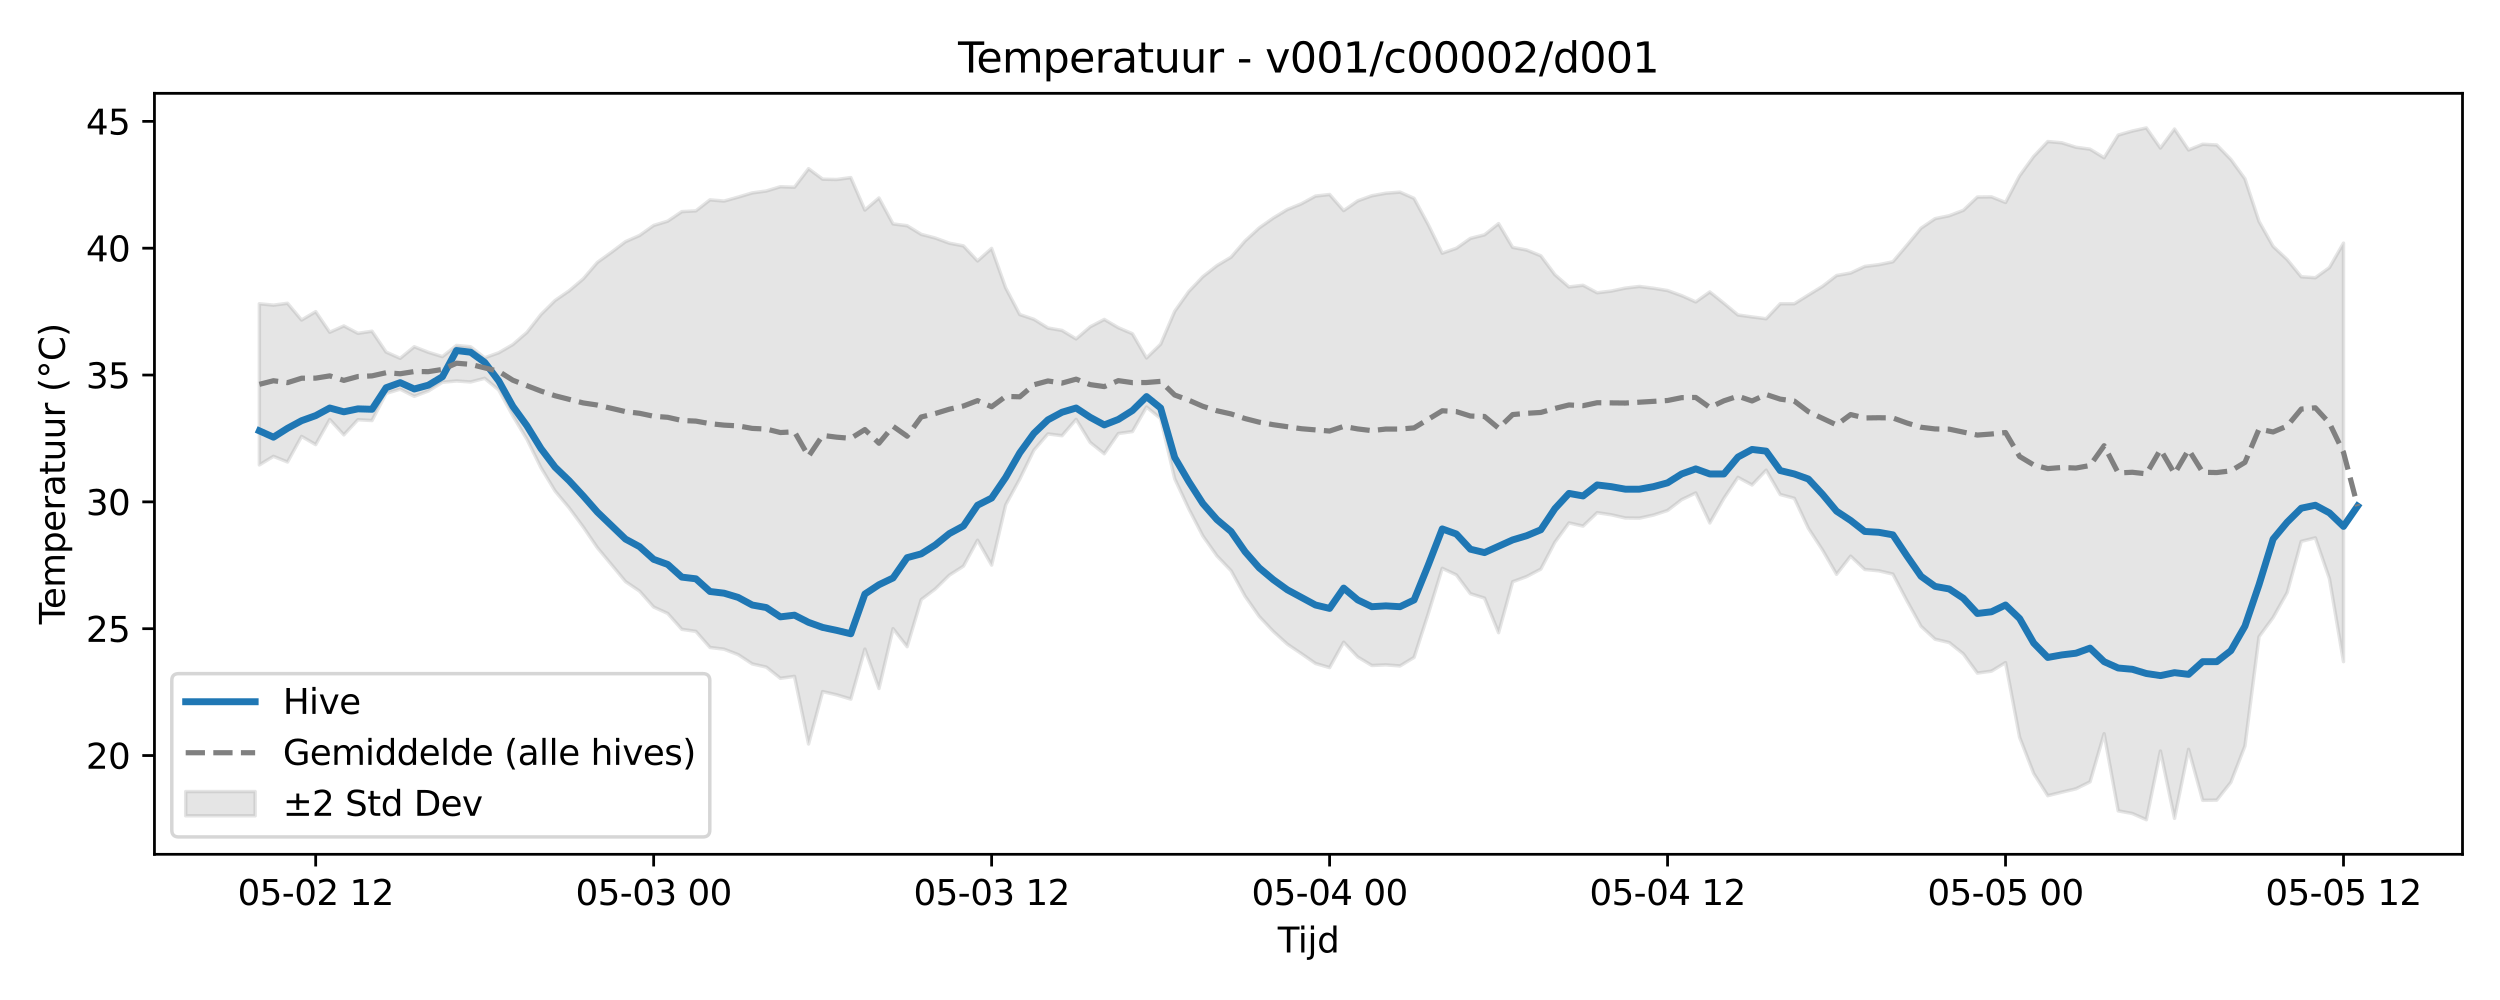<?xml version="1.0" encoding="utf-8" standalone="no"?>
<!DOCTYPE svg PUBLIC "-//W3C//DTD SVG 1.1//EN"
  "http://www.w3.org/Graphics/SVG/1.1/DTD/svg11.dtd">
<svg xmlns:xlink="http://www.w3.org/1999/xlink" width="720pt" height="288pt" viewBox="0 0 720 288" xmlns="http://www.w3.org/2000/svg" version="1.1">
 <defs>
  <style type="text/css">*{stroke-linejoin: round; stroke-linecap: butt}</style>
 </defs>
 <g id="figure_1">
  <g id="patch_1">
   <path d="M 0 288 
L 720 288 
L 720 0 
L 0 0 
z
" style="fill: #ffffff"/>
  </g>
  <g id="axes_1">
   <g id="patch_2">
    <path d="M 44.48 246.04 
L 709.2 246.04 
L 709.2 26.88 
L 44.48 26.88 
z
" style="fill: #ffffff"/>
   </g>
   <g id="FillBetweenPolyCollection_1">
    <defs>
     <path id="m9abde059c8" d="M 74.695 -200.521 
L 74.695 -154.103 
L 78.75 -156.573 
L 82.806 -154.94 
L 86.861 -162.317 
L 90.917 -159.946 
L 94.973 -167.178 
L 99.028 -162.76 
L 103.084 -167.126 
L 107.14 -166.884 
L 111.195 -174.703 
L 115.251 -175.912 
L 119.307 -173.853 
L 123.362 -175.383 
L 127.418 -177.909 
L 131.474 -178.28 
L 135.529 -177.99 
L 139.585 -179.04 
L 143.64 -175.681 
L 147.696 -168.232 
L 151.752 -161.498 
L 155.807 -153.277 
L 159.863 -146.582 
L 163.919 -141.725 
L 167.974 -136.212 
L 172.03 -130.269 
L 176.086 -125.399 
L 180.141 -120.508 
L 184.197 -117.749 
L 188.253 -113.165 
L 192.308 -111.316 
L 196.364 -106.75 
L 200.419 -106.16 
L 204.475 -101.531 
L 208.531 -101.028 
L 212.586 -99.471 
L 216.642 -96.794 
L 220.698 -95.876 
L 224.753 -92.641 
L 228.809 -93.206 
L 232.865 -73.728 
L 236.92 -88.819 
L 240.976 -87.88 
L 245.032 -86.659 
L 249.087 -101.058 
L 253.143 -89.71 
L 257.199 -106.94 
L 261.254 -101.757 
L 265.31 -115.302 
L 269.365 -118.375 
L 273.421 -122.354 
L 277.477 -124.955 
L 281.532 -132.403 
L 285.588 -125.254 
L 289.644 -142.59 
L 293.699 -150.032 
L 297.755 -158.334 
L 301.811 -163.034 
L 305.866 -162.515 
L 309.922 -167.216 
L 313.978 -160.569 
L 318.033 -157.32 
L 322.089 -163.134 
L 326.144 -163.709 
L 330.2 -170.772 
L 334.256 -167.461 
L 338.311 -150.131 
L 342.367 -141.454 
L 346.423 -133.637 
L 350.478 -127.897 
L 354.534 -123.65 
L 358.59 -116.279 
L 362.645 -110.473 
L 366.701 -106.158 
L 370.757 -102.476 
L 374.812 -99.737 
L 378.868 -96.916 
L 382.923 -95.725 
L 386.979 -103.047 
L 391.035 -98.77 
L 395.09 -96.336 
L 399.146 -96.516 
L 403.202 -96.203 
L 407.257 -98.671 
L 411.313 -111.172 
L 415.369 -124.318 
L 419.424 -122.425 
L 423.48 -117.013 
L 427.536 -115.745 
L 431.591 -105.78 
L 435.647 -120.458 
L 439.702 -121.953 
L 443.758 -124.097 
L 447.814 -131.841 
L 451.869 -137.394 
L 455.925 -136.48 
L 459.981 -140.349 
L 464.036 -139.742 
L 468.092 -138.82 
L 472.148 -138.769 
L 476.203 -139.658 
L 480.259 -140.983 
L 484.315 -144.092 
L 488.37 -146.026 
L 492.426 -137.387 
L 496.481 -144.455 
L 500.537 -150.515 
L 504.593 -148.321 
L 508.648 -152.577 
L 512.704 -145.579 
L 516.76 -144.49 
L 520.815 -135.836 
L 524.871 -129.611 
L 528.927 -122.599 
L 532.982 -127.829 
L 537.038 -123.993 
L 541.094 -123.608 
L 545.149 -122.653 
L 549.205 -114.953 
L 553.26 -107.623 
L 557.316 -103.897 
L 561.372 -102.943 
L 565.427 -99.689 
L 569.483 -94.151 
L 573.539 -94.703 
L 577.594 -97.174 
L 581.65 -75.674 
L 585.706 -65.231 
L 589.761 -58.84 
L 593.817 -59.857 
L 597.873 -60.82 
L 601.928 -62.826 
L 605.984 -76.683 
L 610.04 -54.469 
L 614.095 -53.71 
L 618.151 -51.922 
L 622.206 -71.7 
L 626.262 -52.318 
L 630.318 -72.188 
L 634.373 -57.509 
L 638.429 -57.568 
L 642.485 -62.69 
L 646.54 -73.143 
L 650.596 -104.623 
L 654.652 -110.134 
L 658.707 -117.341 
L 662.763 -132.087 
L 666.819 -133.098 
L 670.874 -121.359 
L 674.93 -97.443 
L 674.93 -217.975 
L 674.93 -217.975 
L 670.874 -210.943 
L 666.819 -208.01 
L 662.763 -208.291 
L 658.707 -213.256 
L 654.652 -217.054 
L 650.596 -224.249 
L 646.54 -236.512 
L 642.485 -242.095 
L 638.429 -246.243 
L 634.373 -246.464 
L 630.318 -244.813 
L 626.262 -250.843 
L 622.206 -245.362 
L 618.151 -251.158 
L 614.095 -250.263 
L 610.04 -249.098 
L 605.984 -242.57 
L 601.928 -245.043 
L 597.873 -245.588 
L 593.817 -246.875 
L 589.761 -247.243 
L 585.706 -242.963 
L 581.65 -237.39 
L 577.594 -229.689 
L 573.539 -231.307 
L 569.483 -231.251 
L 565.427 -227.418 
L 561.372 -225.868 
L 557.316 -225.036 
L 553.26 -222.284 
L 549.205 -217.389 
L 545.149 -212.612 
L 541.094 -211.778 
L 537.038 -211.271 
L 532.982 -209.383 
L 528.927 -208.647 
L 524.871 -205.531 
L 520.815 -203.04 
L 516.76 -200.515 
L 512.704 -200.521 
L 508.648 -196.203 
L 504.593 -196.724 
L 500.537 -197.29 
L 496.481 -200.672 
L 492.426 -203.925 
L 488.37 -201.049 
L 484.315 -202.861 
L 480.259 -204.326 
L 476.203 -204.982 
L 472.148 -205.505 
L 468.092 -205.027 
L 464.036 -204.167 
L 459.981 -203.682 
L 455.925 -205.846 
L 451.869 -205.358 
L 447.814 -208.902 
L 443.758 -214.333 
L 439.702 -215.989 
L 435.647 -216.754 
L 431.591 -223.6 
L 427.536 -220.372 
L 423.48 -219.347 
L 419.424 -216.492 
L 415.369 -215.086 
L 411.313 -223.362 
L 407.257 -230.87 
L 403.202 -232.669 
L 399.146 -232.356 
L 395.09 -231.623 
L 391.035 -230.163 
L 386.979 -227.347 
L 382.923 -231.99 
L 378.868 -231.53 
L 374.812 -229.317 
L 370.757 -227.674 
L 366.701 -225.21 
L 362.645 -222.356 
L 358.59 -218.619 
L 354.534 -213.927 
L 350.478 -211.507 
L 346.423 -208.324 
L 342.367 -204.038 
L 338.311 -198.344 
L 334.256 -188.867 
L 330.2 -184.907 
L 326.144 -191.889 
L 322.089 -193.62 
L 318.033 -196.005 
L 313.978 -193.892 
L 309.922 -190.39 
L 305.866 -192.839 
L 301.811 -193.537 
L 297.755 -196.046 
L 293.699 -197.407 
L 289.644 -205.093 
L 285.588 -216.463 
L 281.532 -212.845 
L 277.477 -217.188 
L 273.421 -217.963 
L 269.365 -219.446 
L 265.31 -220.51 
L 261.254 -222.995 
L 257.199 -223.515 
L 253.143 -230.984 
L 249.087 -227.51 
L 245.032 -236.856 
L 240.976 -236.304 
L 236.92 -236.401 
L 232.865 -239.417 
L 228.809 -234.083 
L 224.753 -234.222 
L 220.698 -232.996 
L 216.642 -232.443 
L 212.586 -231.227 
L 208.531 -230.097 
L 204.475 -230.446 
L 200.419 -227.278 
L 196.364 -227.053 
L 192.308 -224.314 
L 188.253 -223.074 
L 184.197 -220.194 
L 180.141 -218.409 
L 176.086 -215.344 
L 172.03 -212.422 
L 167.974 -207.697 
L 163.919 -204.254 
L 159.863 -201.467 
L 155.807 -197.45 
L 151.752 -192.273 
L 147.696 -188.766 
L 143.64 -186.41 
L 139.585 -184.958 
L 135.529 -188.139 
L 131.474 -188.519 
L 127.418 -185.299 
L 123.362 -186.546 
L 119.307 -188.137 
L 115.251 -184.799 
L 111.195 -186.616 
L 107.14 -192.609 
L 103.084 -192.002 
L 99.028 -194.136 
L 94.973 -192.315 
L 90.917 -198.249 
L 86.861 -195.837 
L 82.806 -200.658 
L 78.75 -200.12 
L 74.695 -200.521 
z
" style="stroke: #808080; stroke-opacity: 0.2"/>
    </defs>
    <g clip-path="url(#p86b260b68d)">
     <use xlink:href="#m9abde059c8" x="0" y="288" style="fill: #808080; fill-opacity: 0.2; stroke: #808080; stroke-opacity: 0.2"/>
    </g>
   </g>
   <g id="matplotlib.axis_1">
    <g id="xtick_1">
     <g id="line2d_1">
      <defs>
       <path id="mf3420da5a6" d="M 0 0 
L 0 3.5 
" style="stroke: #000000; stroke-width: 0.8"/>
      </defs>
      <g>
       <use xlink:href="#mf3420da5a6" x="90.917" y="246.04" style="stroke: #000000; stroke-width: 0.8"/>
      </g>
     </g>
     <g id="text_1">
      <!-- 05-02 12 -->
      <g transform="translate(68.437 260.638) scale(0.1 -0.1)">
       <defs>
        <path id="DejaVuSans-30" d="M 2034 4250 
Q 1547 4250 1301 3770 
Q 1056 3291 1056 2328 
Q 1056 1369 1301 889 
Q 1547 409 2034 409 
Q 2525 409 2770 889 
Q 3016 1369 3016 2328 
Q 3016 3291 2770 3770 
Q 2525 4250 2034 4250 
z
M 2034 4750 
Q 2819 4750 3233 4129 
Q 3647 3509 3647 2328 
Q 3647 1150 3233 529 
Q 2819 -91 2034 -91 
Q 1250 -91 836 529 
Q 422 1150 422 2328 
Q 422 3509 836 4129 
Q 1250 4750 2034 4750 
z
" transform="scale(0.016)"/>
        <path id="DejaVuSans-35" d="M 691 4666 
L 3169 4666 
L 3169 4134 
L 1269 4134 
L 1269 2991 
Q 1406 3038 1543 3061 
Q 1681 3084 1819 3084 
Q 2600 3084 3056 2656 
Q 3513 2228 3513 1497 
Q 3513 744 3044 326 
Q 2575 -91 1722 -91 
Q 1428 -91 1123 -41 
Q 819 9 494 109 
L 494 744 
Q 775 591 1075 516 
Q 1375 441 1709 441 
Q 2250 441 2565 725 
Q 2881 1009 2881 1497 
Q 2881 1984 2565 2268 
Q 2250 2553 1709 2553 
Q 1456 2553 1204 2497 
Q 953 2441 691 2322 
L 691 4666 
z
" transform="scale(0.016)"/>
        <path id="DejaVuSans-2d" d="M 313 2009 
L 1997 2009 
L 1997 1497 
L 313 1497 
L 313 2009 
z
" transform="scale(0.016)"/>
        <path id="DejaVuSans-32" d="M 1228 531 
L 3431 531 
L 3431 0 
L 469 0 
L 469 531 
Q 828 903 1448 1529 
Q 2069 2156 2228 2338 
Q 2531 2678 2651 2914 
Q 2772 3150 2772 3378 
Q 2772 3750 2511 3984 
Q 2250 4219 1831 4219 
Q 1534 4219 1204 4116 
Q 875 4013 500 3803 
L 500 4441 
Q 881 4594 1212 4672 
Q 1544 4750 1819 4750 
Q 2544 4750 2975 4387 
Q 3406 4025 3406 3419 
Q 3406 3131 3298 2873 
Q 3191 2616 2906 2266 
Q 2828 2175 2409 1742 
Q 1991 1309 1228 531 
z
" transform="scale(0.016)"/>
        <path id="DejaVuSans-20" transform="scale(0.016)"/>
        <path id="DejaVuSans-31" d="M 794 531 
L 1825 531 
L 1825 4091 
L 703 3866 
L 703 4441 
L 1819 4666 
L 2450 4666 
L 2450 531 
L 3481 531 
L 3481 0 
L 794 0 
L 794 531 
z
" transform="scale(0.016)"/>
       </defs>
       <use xlink:href="#DejaVuSans-30"/>
       <use xlink:href="#DejaVuSans-35" transform="translate(63.623 0)"/>
       <use xlink:href="#DejaVuSans-2d" transform="translate(127.246 0)"/>
       <use xlink:href="#DejaVuSans-30" transform="translate(163.33 0)"/>
       <use xlink:href="#DejaVuSans-32" transform="translate(226.953 0)"/>
       <use xlink:href="#DejaVuSans-20" transform="translate(290.576 0)"/>
       <use xlink:href="#DejaVuSans-31" transform="translate(322.363 0)"/>
       <use xlink:href="#DejaVuSans-32" transform="translate(385.986 0)"/>
      </g>
     </g>
    </g>
    <g id="xtick_2">
     <g id="line2d_2">
      <g>
       <use xlink:href="#mf3420da5a6" x="188.253" y="246.04" style="stroke: #000000; stroke-width: 0.8"/>
      </g>
     </g>
     <g id="text_2">
      <!-- 05-03 00 -->
      <g transform="translate(165.772 260.638) scale(0.1 -0.1)">
       <defs>
        <path id="DejaVuSans-33" d="M 2597 2516 
Q 3050 2419 3304 2112 
Q 3559 1806 3559 1356 
Q 3559 666 3084 287 
Q 2609 -91 1734 -91 
Q 1441 -91 1130 -33 
Q 819 25 488 141 
L 488 750 
Q 750 597 1062 519 
Q 1375 441 1716 441 
Q 2309 441 2620 675 
Q 2931 909 2931 1356 
Q 2931 1769 2642 2001 
Q 2353 2234 1838 2234 
L 1294 2234 
L 1294 2753 
L 1863 2753 
Q 2328 2753 2575 2939 
Q 2822 3125 2822 3475 
Q 2822 3834 2567 4026 
Q 2313 4219 1838 4219 
Q 1578 4219 1281 4162 
Q 984 4106 628 3988 
L 628 4550 
Q 988 4650 1302 4700 
Q 1616 4750 1894 4750 
Q 2613 4750 3031 4423 
Q 3450 4097 3450 3541 
Q 3450 3153 3228 2886 
Q 3006 2619 2597 2516 
z
" transform="scale(0.016)"/>
       </defs>
       <use xlink:href="#DejaVuSans-30"/>
       <use xlink:href="#DejaVuSans-35" transform="translate(63.623 0)"/>
       <use xlink:href="#DejaVuSans-2d" transform="translate(127.246 0)"/>
       <use xlink:href="#DejaVuSans-30" transform="translate(163.33 0)"/>
       <use xlink:href="#DejaVuSans-33" transform="translate(226.953 0)"/>
       <use xlink:href="#DejaVuSans-20" transform="translate(290.576 0)"/>
       <use xlink:href="#DejaVuSans-30" transform="translate(322.363 0)"/>
       <use xlink:href="#DejaVuSans-30" transform="translate(385.986 0)"/>
      </g>
     </g>
    </g>
    <g id="xtick_3">
     <g id="line2d_3">
      <g>
       <use xlink:href="#mf3420da5a6" x="285.588" y="246.04" style="stroke: #000000; stroke-width: 0.8"/>
      </g>
     </g>
     <g id="text_3">
      <!-- 05-03 12 -->
      <g transform="translate(263.108 260.638) scale(0.1 -0.1)">
       <use xlink:href="#DejaVuSans-30"/>
       <use xlink:href="#DejaVuSans-35" transform="translate(63.623 0)"/>
       <use xlink:href="#DejaVuSans-2d" transform="translate(127.246 0)"/>
       <use xlink:href="#DejaVuSans-30" transform="translate(163.33 0)"/>
       <use xlink:href="#DejaVuSans-33" transform="translate(226.953 0)"/>
       <use xlink:href="#DejaVuSans-20" transform="translate(290.576 0)"/>
       <use xlink:href="#DejaVuSans-31" transform="translate(322.363 0)"/>
       <use xlink:href="#DejaVuSans-32" transform="translate(385.986 0)"/>
      </g>
     </g>
    </g>
    <g id="xtick_4">
     <g id="line2d_4">
      <g>
       <use xlink:href="#mf3420da5a6" x="382.923" y="246.04" style="stroke: #000000; stroke-width: 0.8"/>
      </g>
     </g>
     <g id="text_4">
      <!-- 05-04 00 -->
      <g transform="translate(360.443 260.638) scale(0.1 -0.1)">
       <defs>
        <path id="DejaVuSans-34" d="M 2419 4116 
L 825 1625 
L 2419 1625 
L 2419 4116 
z
M 2253 4666 
L 3047 4666 
L 3047 1625 
L 3713 1625 
L 3713 1100 
L 3047 1100 
L 3047 0 
L 2419 0 
L 2419 1100 
L 313 1100 
L 313 1709 
L 2253 4666 
z
" transform="scale(0.016)"/>
       </defs>
       <use xlink:href="#DejaVuSans-30"/>
       <use xlink:href="#DejaVuSans-35" transform="translate(63.623 0)"/>
       <use xlink:href="#DejaVuSans-2d" transform="translate(127.246 0)"/>
       <use xlink:href="#DejaVuSans-30" transform="translate(163.33 0)"/>
       <use xlink:href="#DejaVuSans-34" transform="translate(226.953 0)"/>
       <use xlink:href="#DejaVuSans-20" transform="translate(290.576 0)"/>
       <use xlink:href="#DejaVuSans-30" transform="translate(322.363 0)"/>
       <use xlink:href="#DejaVuSans-30" transform="translate(385.986 0)"/>
      </g>
     </g>
    </g>
    <g id="xtick_5">
     <g id="line2d_5">
      <g>
       <use xlink:href="#mf3420da5a6" x="480.259" y="246.04" style="stroke: #000000; stroke-width: 0.8"/>
      </g>
     </g>
     <g id="text_5">
      <!-- 05-04 12 -->
      <g transform="translate(457.778 260.638) scale(0.1 -0.1)">
       <use xlink:href="#DejaVuSans-30"/>
       <use xlink:href="#DejaVuSans-35" transform="translate(63.623 0)"/>
       <use xlink:href="#DejaVuSans-2d" transform="translate(127.246 0)"/>
       <use xlink:href="#DejaVuSans-30" transform="translate(163.33 0)"/>
       <use xlink:href="#DejaVuSans-34" transform="translate(226.953 0)"/>
       <use xlink:href="#DejaVuSans-20" transform="translate(290.576 0)"/>
       <use xlink:href="#DejaVuSans-31" transform="translate(322.363 0)"/>
       <use xlink:href="#DejaVuSans-32" transform="translate(385.986 0)"/>
      </g>
     </g>
    </g>
    <g id="xtick_6">
     <g id="line2d_6">
      <g>
       <use xlink:href="#mf3420da5a6" x="577.594" y="246.04" style="stroke: #000000; stroke-width: 0.8"/>
      </g>
     </g>
     <g id="text_6">
      <!-- 05-05 00 -->
      <g transform="translate(555.114 260.638) scale(0.1 -0.1)">
       <use xlink:href="#DejaVuSans-30"/>
       <use xlink:href="#DejaVuSans-35" transform="translate(63.623 0)"/>
       <use xlink:href="#DejaVuSans-2d" transform="translate(127.246 0)"/>
       <use xlink:href="#DejaVuSans-30" transform="translate(163.33 0)"/>
       <use xlink:href="#DejaVuSans-35" transform="translate(226.953 0)"/>
       <use xlink:href="#DejaVuSans-20" transform="translate(290.576 0)"/>
       <use xlink:href="#DejaVuSans-30" transform="translate(322.363 0)"/>
       <use xlink:href="#DejaVuSans-30" transform="translate(385.986 0)"/>
      </g>
     </g>
    </g>
    <g id="xtick_7">
     <g id="line2d_7">
      <g>
       <use xlink:href="#mf3420da5a6" x="674.93" y="246.04" style="stroke: #000000; stroke-width: 0.8"/>
      </g>
     </g>
     <g id="text_7">
      <!-- 05-05 12 -->
      <g transform="translate(652.449 260.638) scale(0.1 -0.1)">
       <use xlink:href="#DejaVuSans-30"/>
       <use xlink:href="#DejaVuSans-35" transform="translate(63.623 0)"/>
       <use xlink:href="#DejaVuSans-2d" transform="translate(127.246 0)"/>
       <use xlink:href="#DejaVuSans-30" transform="translate(163.33 0)"/>
       <use xlink:href="#DejaVuSans-35" transform="translate(226.953 0)"/>
       <use xlink:href="#DejaVuSans-20" transform="translate(290.576 0)"/>
       <use xlink:href="#DejaVuSans-31" transform="translate(322.363 0)"/>
       <use xlink:href="#DejaVuSans-32" transform="translate(385.986 0)"/>
      </g>
     </g>
    </g>
    <g id="text_8">
     <!-- Tijd -->
     <g transform="translate(367.99 274.317) scale(0.1 -0.1)">
      <defs>
       <path id="DejaVuSans-54" d="M -19 4666 
L 3928 4666 
L 3928 4134 
L 2272 4134 
L 2272 0 
L 1638 0 
L 1638 4134 
L -19 4134 
L -19 4666 
z
" transform="scale(0.016)"/>
       <path id="DejaVuSans-69" d="M 603 3500 
L 1178 3500 
L 1178 0 
L 603 0 
L 603 3500 
z
M 603 4863 
L 1178 4863 
L 1178 4134 
L 603 4134 
L 603 4863 
z
" transform="scale(0.016)"/>
       <path id="DejaVuSans-6a" d="M 603 3500 
L 1178 3500 
L 1178 -63 
Q 1178 -731 923 -1031 
Q 669 -1331 103 -1331 
L -116 -1331 
L -116 -844 
L 38 -844 
Q 366 -844 484 -692 
Q 603 -541 603 -63 
L 603 3500 
z
M 603 4863 
L 1178 4863 
L 1178 4134 
L 603 4134 
L 603 4863 
z
" transform="scale(0.016)"/>
       <path id="DejaVuSans-64" d="M 2906 2969 
L 2906 4863 
L 3481 4863 
L 3481 0 
L 2906 0 
L 2906 525 
Q 2725 213 2448 61 
Q 2172 -91 1784 -91 
Q 1150 -91 751 415 
Q 353 922 353 1747 
Q 353 2572 751 3078 
Q 1150 3584 1784 3584 
Q 2172 3584 2448 3432 
Q 2725 3281 2906 2969 
z
M 947 1747 
Q 947 1113 1208 752 
Q 1469 391 1925 391 
Q 2381 391 2643 752 
Q 2906 1113 2906 1747 
Q 2906 2381 2643 2742 
Q 2381 3103 1925 3103 
Q 1469 3103 1208 2742 
Q 947 2381 947 1747 
z
" transform="scale(0.016)"/>
      </defs>
      <use xlink:href="#DejaVuSans-54"/>
      <use xlink:href="#DejaVuSans-69" transform="translate(57.959 0)"/>
      <use xlink:href="#DejaVuSans-6a" transform="translate(85.742 0)"/>
      <use xlink:href="#DejaVuSans-64" transform="translate(113.525 0)"/>
     </g>
    </g>
   </g>
   <g id="matplotlib.axis_2">
    <g id="ytick_1">
     <g id="line2d_8">
      <defs>
       <path id="me1e58d4424" d="M 0 0 
L -3.5 0 
" style="stroke: #000000; stroke-width: 0.8"/>
      </defs>
      <g>
       <use xlink:href="#me1e58d4424" x="44.48" y="217.59" style="stroke: #000000; stroke-width: 0.8"/>
      </g>
     </g>
     <g id="text_9">
      <!-- 20 -->
      <g transform="translate(24.755 221.389) scale(0.1 -0.1)">
       <use xlink:href="#DejaVuSans-32"/>
       <use xlink:href="#DejaVuSans-30" transform="translate(63.623 0)"/>
      </g>
     </g>
    </g>
    <g id="ytick_2">
     <g id="line2d_9">
      <g>
       <use xlink:href="#me1e58d4424" x="44.48" y="181.063" style="stroke: #000000; stroke-width: 0.8"/>
      </g>
     </g>
     <g id="text_10">
      <!-- 25 -->
      <g transform="translate(24.755 184.862) scale(0.1 -0.1)">
       <use xlink:href="#DejaVuSans-32"/>
       <use xlink:href="#DejaVuSans-35" transform="translate(63.623 0)"/>
      </g>
     </g>
    </g>
    <g id="ytick_3">
     <g id="line2d_10">
      <g>
       <use xlink:href="#me1e58d4424" x="44.48" y="144.536" style="stroke: #000000; stroke-width: 0.8"/>
      </g>
     </g>
     <g id="text_11">
      <!-- 30 -->
      <g transform="translate(24.755 148.336) scale(0.1 -0.1)">
       <use xlink:href="#DejaVuSans-33"/>
       <use xlink:href="#DejaVuSans-30" transform="translate(63.623 0)"/>
      </g>
     </g>
    </g>
    <g id="ytick_4">
     <g id="line2d_11">
      <g>
       <use xlink:href="#me1e58d4424" x="44.48" y="108.01" style="stroke: #000000; stroke-width: 0.8"/>
      </g>
     </g>
     <g id="text_12">
      <!-- 35 -->
      <g transform="translate(24.755 111.809) scale(0.1 -0.1)">
       <use xlink:href="#DejaVuSans-33"/>
       <use xlink:href="#DejaVuSans-35" transform="translate(63.623 0)"/>
      </g>
     </g>
    </g>
    <g id="ytick_5">
     <g id="line2d_12">
      <g>
       <use xlink:href="#me1e58d4424" x="44.48" y="71.483" style="stroke: #000000; stroke-width: 0.8"/>
      </g>
     </g>
     <g id="text_13">
      <!-- 40 -->
      <g transform="translate(24.755 75.282) scale(0.1 -0.1)">
       <use xlink:href="#DejaVuSans-34"/>
       <use xlink:href="#DejaVuSans-30" transform="translate(63.623 0)"/>
      </g>
     </g>
    </g>
    <g id="ytick_6">
     <g id="line2d_13">
      <g>
       <use xlink:href="#me1e58d4424" x="44.48" y="34.956" style="stroke: #000000; stroke-width: 0.8"/>
      </g>
     </g>
     <g id="text_14">
      <!-- 45 -->
      <g transform="translate(24.755 38.755) scale(0.1 -0.1)">
       <use xlink:href="#DejaVuSans-34"/>
       <use xlink:href="#DejaVuSans-35" transform="translate(63.623 0)"/>
      </g>
     </g>
    </g>
    <g id="text_15">
     <!-- Temperatuur (°C) -->
     <g transform="translate(18.675 179.816) rotate(-90) scale(0.1 -0.1)">
      <defs>
       <path id="DejaVuSans-65" d="M 3597 1894 
L 3597 1613 
L 953 1613 
Q 991 1019 1311 708 
Q 1631 397 2203 397 
Q 2534 397 2845 478 
Q 3156 559 3463 722 
L 3463 178 
Q 3153 47 2828 -22 
Q 2503 -91 2169 -91 
Q 1331 -91 842 396 
Q 353 884 353 1716 
Q 353 2575 817 3079 
Q 1281 3584 2069 3584 
Q 2775 3584 3186 3129 
Q 3597 2675 3597 1894 
z
M 3022 2063 
Q 3016 2534 2758 2815 
Q 2500 3097 2075 3097 
Q 1594 3097 1305 2825 
Q 1016 2553 972 2059 
L 3022 2063 
z
" transform="scale(0.016)"/>
       <path id="DejaVuSans-6d" d="M 3328 2828 
Q 3544 3216 3844 3400 
Q 4144 3584 4550 3584 
Q 5097 3584 5394 3201 
Q 5691 2819 5691 2113 
L 5691 0 
L 5113 0 
L 5113 2094 
Q 5113 2597 4934 2840 
Q 4756 3084 4391 3084 
Q 3944 3084 3684 2787 
Q 3425 2491 3425 1978 
L 3425 0 
L 2847 0 
L 2847 2094 
Q 2847 2600 2669 2842 
Q 2491 3084 2119 3084 
Q 1678 3084 1418 2786 
Q 1159 2488 1159 1978 
L 1159 0 
L 581 0 
L 581 3500 
L 1159 3500 
L 1159 2956 
Q 1356 3278 1631 3431 
Q 1906 3584 2284 3584 
Q 2666 3584 2933 3390 
Q 3200 3197 3328 2828 
z
" transform="scale(0.016)"/>
       <path id="DejaVuSans-70" d="M 1159 525 
L 1159 -1331 
L 581 -1331 
L 581 3500 
L 1159 3500 
L 1159 2969 
Q 1341 3281 1617 3432 
Q 1894 3584 2278 3584 
Q 2916 3584 3314 3078 
Q 3713 2572 3713 1747 
Q 3713 922 3314 415 
Q 2916 -91 2278 -91 
Q 1894 -91 1617 61 
Q 1341 213 1159 525 
z
M 3116 1747 
Q 3116 2381 2855 2742 
Q 2594 3103 2138 3103 
Q 1681 3103 1420 2742 
Q 1159 2381 1159 1747 
Q 1159 1113 1420 752 
Q 1681 391 2138 391 
Q 2594 391 2855 752 
Q 3116 1113 3116 1747 
z
" transform="scale(0.016)"/>
       <path id="DejaVuSans-72" d="M 2631 2963 
Q 2534 3019 2420 3045 
Q 2306 3072 2169 3072 
Q 1681 3072 1420 2755 
Q 1159 2438 1159 1844 
L 1159 0 
L 581 0 
L 581 3500 
L 1159 3500 
L 1159 2956 
Q 1341 3275 1631 3429 
Q 1922 3584 2338 3584 
Q 2397 3584 2469 3576 
Q 2541 3569 2628 3553 
L 2631 2963 
z
" transform="scale(0.016)"/>
       <path id="DejaVuSans-61" d="M 2194 1759 
Q 1497 1759 1228 1600 
Q 959 1441 959 1056 
Q 959 750 1161 570 
Q 1363 391 1709 391 
Q 2188 391 2477 730 
Q 2766 1069 2766 1631 
L 2766 1759 
L 2194 1759 
z
M 3341 1997 
L 3341 0 
L 2766 0 
L 2766 531 
Q 2569 213 2275 61 
Q 1981 -91 1556 -91 
Q 1019 -91 701 211 
Q 384 513 384 1019 
Q 384 1609 779 1909 
Q 1175 2209 1959 2209 
L 2766 2209 
L 2766 2266 
Q 2766 2663 2505 2880 
Q 2244 3097 1772 3097 
Q 1472 3097 1187 3025 
Q 903 2953 641 2809 
L 641 3341 
Q 956 3463 1253 3523 
Q 1550 3584 1831 3584 
Q 2591 3584 2966 3190 
Q 3341 2797 3341 1997 
z
" transform="scale(0.016)"/>
       <path id="DejaVuSans-74" d="M 1172 4494 
L 1172 3500 
L 2356 3500 
L 2356 3053 
L 1172 3053 
L 1172 1153 
Q 1172 725 1289 603 
Q 1406 481 1766 481 
L 2356 481 
L 2356 0 
L 1766 0 
Q 1100 0 847 248 
Q 594 497 594 1153 
L 594 3053 
L 172 3053 
L 172 3500 
L 594 3500 
L 594 4494 
L 1172 4494 
z
" transform="scale(0.016)"/>
       <path id="DejaVuSans-75" d="M 544 1381 
L 544 3500 
L 1119 3500 
L 1119 1403 
Q 1119 906 1312 657 
Q 1506 409 1894 409 
Q 2359 409 2629 706 
Q 2900 1003 2900 1516 
L 2900 3500 
L 3475 3500 
L 3475 0 
L 2900 0 
L 2900 538 
Q 2691 219 2414 64 
Q 2138 -91 1772 -91 
Q 1169 -91 856 284 
Q 544 659 544 1381 
z
M 1991 3584 
L 1991 3584 
z
" transform="scale(0.016)"/>
       <path id="DejaVuSans-28" d="M 1984 4856 
Q 1566 4138 1362 3434 
Q 1159 2731 1159 2009 
Q 1159 1288 1364 580 
Q 1569 -128 1984 -844 
L 1484 -844 
Q 1016 -109 783 600 
Q 550 1309 550 2009 
Q 550 2706 781 3412 
Q 1013 4119 1484 4856 
L 1984 4856 
z
" transform="scale(0.016)"/>
       <path id="DejaVuSans-b0" d="M 1600 4347 
Q 1350 4347 1178 4173 
Q 1006 4000 1006 3750 
Q 1006 3503 1178 3333 
Q 1350 3163 1600 3163 
Q 1850 3163 2022 3333 
Q 2194 3503 2194 3750 
Q 2194 3997 2020 4172 
Q 1847 4347 1600 4347 
z
M 1600 4750 
Q 1800 4750 1984 4673 
Q 2169 4597 2303 4453 
Q 2447 4313 2519 4134 
Q 2591 3956 2591 3750 
Q 2591 3338 2302 3052 
Q 2013 2766 1594 2766 
Q 1172 2766 890 3047 
Q 609 3328 609 3750 
Q 609 4169 896 4459 
Q 1184 4750 1600 4750 
z
" transform="scale(0.016)"/>
       <path id="DejaVuSans-43" d="M 4122 4306 
L 4122 3641 
Q 3803 3938 3442 4084 
Q 3081 4231 2675 4231 
Q 1875 4231 1450 3742 
Q 1025 3253 1025 2328 
Q 1025 1406 1450 917 
Q 1875 428 2675 428 
Q 3081 428 3442 575 
Q 3803 722 4122 1019 
L 4122 359 
Q 3791 134 3420 21 
Q 3050 -91 2638 -91 
Q 1578 -91 968 557 
Q 359 1206 359 2328 
Q 359 3453 968 4101 
Q 1578 4750 2638 4750 
Q 3056 4750 3426 4639 
Q 3797 4528 4122 4306 
z
" transform="scale(0.016)"/>
       <path id="DejaVuSans-29" d="M 513 4856 
L 1013 4856 
Q 1481 4119 1714 3412 
Q 1947 2706 1947 2009 
Q 1947 1309 1714 600 
Q 1481 -109 1013 -844 
L 513 -844 
Q 928 -128 1133 580 
Q 1338 1288 1338 2009 
Q 1338 2731 1133 3434 
Q 928 4138 513 4856 
z
" transform="scale(0.016)"/>
      </defs>
      <use xlink:href="#DejaVuSans-54"/>
      <use xlink:href="#DejaVuSans-65" transform="translate(44.084 0)"/>
      <use xlink:href="#DejaVuSans-6d" transform="translate(105.607 0)"/>
      <use xlink:href="#DejaVuSans-70" transform="translate(203.02 0)"/>
      <use xlink:href="#DejaVuSans-65" transform="translate(266.496 0)"/>
      <use xlink:href="#DejaVuSans-72" transform="translate(328.02 0)"/>
      <use xlink:href="#DejaVuSans-61" transform="translate(369.133 0)"/>
      <use xlink:href="#DejaVuSans-74" transform="translate(430.412 0)"/>
      <use xlink:href="#DejaVuSans-75" transform="translate(469.621 0)"/>
      <use xlink:href="#DejaVuSans-75" transform="translate(533 0)"/>
      <use xlink:href="#DejaVuSans-72" transform="translate(596.379 0)"/>
      <use xlink:href="#DejaVuSans-20" transform="translate(637.492 0)"/>
      <use xlink:href="#DejaVuSans-28" transform="translate(669.279 0)"/>
      <use xlink:href="#DejaVuSans-b0" transform="translate(708.293 0)"/>
      <use xlink:href="#DejaVuSans-43" transform="translate(758.293 0)"/>
      <use xlink:href="#DejaVuSans-29" transform="translate(828.117 0)"/>
     </g>
    </g>
   </g>
   <g id="line2d_14">
    <path d="M 74.695 124.081 
L 78.75 125.908 
L 82.806 123.351 
L 86.861 121.159 
L 90.917 119.698 
L 94.973 117.507 
L 99.028 118.602 
L 103.084 117.75 
L 107.14 117.872 
L 111.195 111.662 
L 115.251 110.201 
L 119.307 112.028 
L 123.362 110.932 
L 127.418 108.497 
L 131.474 100.948 
L 135.529 101.435 
L 139.585 104.357 
L 143.64 109.714 
L 147.696 117.02 
L 151.752 122.62 
L 155.807 129.195 
L 159.863 134.552 
L 163.919 138.449 
L 167.974 142.832 
L 172.03 147.459 
L 180.141 155.251 
L 184.197 157.443 
L 188.253 161.095 
L 192.308 162.556 
L 196.364 166.209 
L 200.419 166.696 
L 204.475 170.349 
L 208.531 170.836 
L 212.586 172.053 
L 216.642 174.245 
L 220.698 174.975 
L 224.753 177.654 
L 228.809 177.167 
L 232.865 179.237 
L 236.92 180.698 
L 240.976 181.55 
L 245.032 182.524 
L 249.087 171.079 
L 253.143 168.401 
L 257.199 166.453 
L 261.254 160.608 
L 265.31 159.512 
L 269.365 156.956 
L 273.421 153.668 
L 277.477 151.477 
L 281.532 145.511 
L 285.588 143.441 
L 289.644 137.475 
L 293.699 130.413 
L 297.755 124.812 
L 301.811 120.916 
L 305.866 118.724 
L 309.922 117.507 
L 313.978 120.185 
L 318.033 122.377 
L 322.089 120.794 
L 326.144 118.237 
L 330.2 114.219 
L 334.256 117.507 
L 338.311 131.752 
L 342.367 138.692 
L 346.423 145.024 
L 350.478 149.65 
L 354.534 153.059 
L 358.59 158.904 
L 362.645 163.53 
L 366.701 166.94 
L 370.757 169.862 
L 378.868 174.245 
L 382.923 175.219 
L 386.979 169.375 
L 391.035 172.784 
L 395.09 174.732 
L 399.146 174.488 
L 403.202 174.732 
L 407.257 172.784 
L 411.313 162.8 
L 415.369 152.329 
L 419.424 153.79 
L 423.48 158.173 
L 427.536 159.147 
L 435.647 155.495 
L 439.702 154.277 
L 443.758 152.572 
L 447.814 146.485 
L 451.869 142.101 
L 455.925 142.832 
L 459.981 139.666 
L 464.036 140.153 
L 468.092 140.884 
L 472.148 140.884 
L 476.203 140.153 
L 480.259 139.057 
L 484.315 136.501 
L 488.37 135.04 
L 492.426 136.501 
L 496.481 136.501 
L 500.537 131.63 
L 504.593 129.439 
L 508.648 129.926 
L 512.704 135.527 
L 516.76 136.501 
L 520.815 137.962 
L 524.871 142.345 
L 528.927 147.215 
L 532.982 149.894 
L 537.038 153.059 
L 541.094 153.303 
L 545.149 154.033 
L 549.205 160.121 
L 553.26 165.966 
L 557.316 168.888 
L 561.372 169.618 
L 565.427 172.297 
L 569.483 176.68 
L 573.539 176.193 
L 577.594 174.245 
L 581.65 178.141 
L 585.706 185.203 
L 589.761 189.343 
L 593.817 188.612 
L 597.873 188.125 
L 601.928 186.664 
L 605.984 190.56 
L 610.04 192.387 
L 614.095 192.752 
L 618.151 193.969 
L 622.206 194.578 
L 626.262 193.726 
L 630.318 194.213 
L 634.373 190.56 
L 638.429 190.56 
L 642.485 187.395 
L 646.54 180.333 
L 650.596 168.401 
L 654.652 155.251 
L 658.707 150.381 
L 662.763 146.363 
L 666.819 145.511 
L 670.874 147.702 
L 674.93 151.598 
L 678.985 145.754 
L 678.985 145.754 
" clip-path="url(#p86b260b68d)" style="fill: none; stroke: #1f77b4; stroke-width: 2; stroke-linecap: square"/>
   </g>
   <g id="line2d_15">
    <path d="M 74.695 110.688 
L 78.75 109.653 
L 82.806 110.201 
L 86.861 108.923 
L 90.917 108.903 
L 94.973 108.253 
L 99.028 109.552 
L 103.084 108.436 
L 107.14 108.253 
L 111.195 107.34 
L 115.251 107.644 
L 119.307 107.005 
L 123.362 107.036 
L 127.418 106.396 
L 131.474 104.601 
L 135.529 104.935 
L 143.64 106.954 
L 147.696 109.501 
L 155.807 112.636 
L 159.863 113.976 
L 167.974 116.046 
L 172.03 116.654 
L 180.141 118.542 
L 184.197 119.029 
L 188.253 119.881 
L 192.308 120.185 
L 196.364 121.098 
L 200.419 121.281 
L 204.475 122.012 
L 208.531 122.438 
L 212.586 122.651 
L 216.642 123.381 
L 220.698 123.564 
L 224.753 124.569 
L 228.809 124.355 
L 232.865 131.427 
L 236.92 125.39 
L 240.976 125.908 
L 245.032 126.243 
L 249.087 123.716 
L 253.143 127.653 
L 257.199 122.773 
L 261.254 125.624 
L 265.31 120.094 
L 269.365 119.089 
L 273.421 117.841 
L 277.477 116.928 
L 281.532 115.376 
L 285.588 117.141 
L 289.644 114.158 
L 293.699 114.28 
L 297.755 110.81 
L 301.811 109.714 
L 305.866 110.323 
L 309.922 109.197 
L 313.978 110.769 
L 318.033 111.338 
L 322.089 109.623 
L 326.144 110.201 
L 330.2 110.161 
L 334.256 109.836 
L 338.311 113.763 
L 342.367 115.254 
L 346.423 117.02 
L 350.478 118.298 
L 354.534 119.211 
L 358.59 120.551 
L 362.645 121.585 
L 366.701 122.316 
L 374.812 123.473 
L 382.923 124.142 
L 386.979 122.803 
L 391.035 123.534 
L 395.09 124.021 
L 399.146 123.564 
L 403.202 123.564 
L 407.257 123.229 
L 415.369 118.298 
L 419.424 118.542 
L 423.48 119.82 
L 427.536 119.942 
L 431.591 123.31 
L 435.647 119.394 
L 439.702 119.029 
L 443.758 118.785 
L 447.814 117.628 
L 451.869 116.624 
L 455.925 116.837 
L 459.981 115.985 
L 468.092 116.076 
L 480.259 115.345 
L 484.315 114.524 
L 488.37 114.463 
L 492.426 117.344 
L 496.481 115.437 
L 500.537 114.097 
L 504.593 115.477 
L 508.648 113.61 
L 512.704 114.95 
L 516.76 115.498 
L 520.815 118.562 
L 528.927 122.377 
L 532.982 119.394 
L 537.038 120.368 
L 541.094 120.307 
L 545.149 120.368 
L 549.205 121.829 
L 553.26 123.047 
L 557.316 123.534 
L 561.372 123.594 
L 569.483 125.299 
L 573.539 124.995 
L 577.594 124.569 
L 581.65 131.468 
L 585.706 133.903 
L 589.761 134.958 
L 593.817 134.634 
L 597.873 134.796 
L 601.928 134.065 
L 605.984 128.373 
L 610.04 136.216 
L 614.095 136.014 
L 618.151 136.46 
L 622.206 129.469 
L 626.262 136.419 
L 630.318 129.5 
L 634.373 136.014 
L 638.429 136.095 
L 642.485 135.608 
L 646.54 133.173 
L 650.596 123.564 
L 654.652 124.406 
L 658.707 122.702 
L 662.763 117.811 
L 666.819 117.446 
L 670.874 121.849 
L 674.93 130.291 
L 678.985 145.754 
L 678.985 145.754 
" clip-path="url(#p86b260b68d)" style="fill: none; stroke-dasharray: 5.55,2.4; stroke-dashoffset: 0; stroke: #808080; stroke-width: 1.5"/>
   </g>
   <g id="patch_3">
    <path d="M 44.48 246.04 
L 44.48 26.88 
" style="fill: none; stroke: #000000; stroke-width: 0.8; stroke-linejoin: miter; stroke-linecap: square"/>
   </g>
   <g id="patch_4">
    <path d="M 709.2 246.04 
L 709.2 26.88 
" style="fill: none; stroke: #000000; stroke-width: 0.8; stroke-linejoin: miter; stroke-linecap: square"/>
   </g>
   <g id="patch_5">
    <path d="M 44.48 246.04 
L 709.2 246.04 
" style="fill: none; stroke: #000000; stroke-width: 0.8; stroke-linejoin: miter; stroke-linecap: square"/>
   </g>
   <g id="patch_6">
    <path d="M 44.48 26.88 
L 709.2 26.88 
" style="fill: none; stroke: #000000; stroke-width: 0.8; stroke-linejoin: miter; stroke-linecap: square"/>
   </g>
   <g id="text_16">
    <!-- Temperatuur - v001/c00002/d001 -->
    <g transform="translate(275.918 20.88) scale(0.12 -0.12)">
     <defs>
      <path id="DejaVuSans-76" d="M 191 3500 
L 800 3500 
L 1894 563 
L 2988 3500 
L 3597 3500 
L 2284 0 
L 1503 0 
L 191 3500 
z
" transform="scale(0.016)"/>
      <path id="DejaVuSans-2f" d="M 1625 4666 
L 2156 4666 
L 531 -594 
L 0 -594 
L 1625 4666 
z
" transform="scale(0.016)"/>
      <path id="DejaVuSans-63" d="M 3122 3366 
L 3122 2828 
Q 2878 2963 2633 3030 
Q 2388 3097 2138 3097 
Q 1578 3097 1268 2742 
Q 959 2388 959 1747 
Q 959 1106 1268 751 
Q 1578 397 2138 397 
Q 2388 397 2633 464 
Q 2878 531 3122 666 
L 3122 134 
Q 2881 22 2623 -34 
Q 2366 -91 2075 -91 
Q 1284 -91 818 406 
Q 353 903 353 1747 
Q 353 2603 823 3093 
Q 1294 3584 2113 3584 
Q 2378 3584 2631 3529 
Q 2884 3475 3122 3366 
z
" transform="scale(0.016)"/>
     </defs>
     <use xlink:href="#DejaVuSans-54"/>
     <use xlink:href="#DejaVuSans-65" transform="translate(44.084 0)"/>
     <use xlink:href="#DejaVuSans-6d" transform="translate(105.607 0)"/>
     <use xlink:href="#DejaVuSans-70" transform="translate(203.02 0)"/>
     <use xlink:href="#DejaVuSans-65" transform="translate(266.496 0)"/>
     <use xlink:href="#DejaVuSans-72" transform="translate(328.02 0)"/>
     <use xlink:href="#DejaVuSans-61" transform="translate(369.133 0)"/>
     <use xlink:href="#DejaVuSans-74" transform="translate(430.412 0)"/>
     <use xlink:href="#DejaVuSans-75" transform="translate(469.621 0)"/>
     <use xlink:href="#DejaVuSans-75" transform="translate(533 0)"/>
     <use xlink:href="#DejaVuSans-72" transform="translate(596.379 0)"/>
     <use xlink:href="#DejaVuSans-20" transform="translate(637.492 0)"/>
     <use xlink:href="#DejaVuSans-2d" transform="translate(669.279 0)"/>
     <use xlink:href="#DejaVuSans-20" transform="translate(705.363 0)"/>
     <use xlink:href="#DejaVuSans-76" transform="translate(737.15 0)"/>
     <use xlink:href="#DejaVuSans-30" transform="translate(796.33 0)"/>
     <use xlink:href="#DejaVuSans-30" transform="translate(859.953 0)"/>
     <use xlink:href="#DejaVuSans-31" transform="translate(923.576 0)"/>
     <use xlink:href="#DejaVuSans-2f" transform="translate(987.199 0)"/>
     <use xlink:href="#DejaVuSans-63" transform="translate(1020.891 0)"/>
     <use xlink:href="#DejaVuSans-30" transform="translate(1075.871 0)"/>
     <use xlink:href="#DejaVuSans-30" transform="translate(1139.494 0)"/>
     <use xlink:href="#DejaVuSans-30" transform="translate(1203.117 0)"/>
     <use xlink:href="#DejaVuSans-30" transform="translate(1266.74 0)"/>
     <use xlink:href="#DejaVuSans-32" transform="translate(1330.363 0)"/>
     <use xlink:href="#DejaVuSans-2f" transform="translate(1393.986 0)"/>
     <use xlink:href="#DejaVuSans-64" transform="translate(1427.678 0)"/>
     <use xlink:href="#DejaVuSans-30" transform="translate(1491.154 0)"/>
     <use xlink:href="#DejaVuSans-30" transform="translate(1554.777 0)"/>
     <use xlink:href="#DejaVuSans-31" transform="translate(1618.4 0)"/>
    </g>
   </g>
   <g id="legend_1">
    <g id="patch_7">
     <path d="M 51.48 241.04 
L 202.424 241.04 
Q 204.424 241.04 204.424 239.04 
L 204.424 196.006 
Q 204.424 194.006 202.424 194.006 
L 51.48 194.006 
Q 49.48 194.006 49.48 196.006 
L 49.48 239.04 
Q 49.48 241.04 51.48 241.04 
z
" style="fill: #ffffff; opacity: 0.8; stroke: #cccccc; stroke-linejoin: miter"/>
    </g>
    <g id="line2d_16">
     <path d="M 53.48 202.104 
L 63.48 202.104 
L 73.48 202.104 
" style="fill: none; stroke: #1f77b4; stroke-width: 2; stroke-linecap: square"/>
    </g>
    <g id="text_17">
     <!-- Hive -->
     <g transform="translate(81.48 205.604) scale(0.1 -0.1)">
      <defs>
       <path id="DejaVuSans-48" d="M 628 4666 
L 1259 4666 
L 1259 2753 
L 3553 2753 
L 3553 4666 
L 4184 4666 
L 4184 0 
L 3553 0 
L 3553 2222 
L 1259 2222 
L 1259 0 
L 628 0 
L 628 4666 
z
" transform="scale(0.016)"/>
      </defs>
      <use xlink:href="#DejaVuSans-48"/>
      <use xlink:href="#DejaVuSans-69" transform="translate(75.195 0)"/>
      <use xlink:href="#DejaVuSans-76" transform="translate(102.979 0)"/>
      <use xlink:href="#DejaVuSans-65" transform="translate(162.158 0)"/>
     </g>
    </g>
    <g id="line2d_17">
     <path d="M 53.48 216.782 
L 63.48 216.782 
L 73.48 216.782 
" style="fill: none; stroke-dasharray: 5.55,2.4; stroke-dashoffset: 0; stroke: #808080; stroke-width: 1.5"/>
    </g>
    <g id="text_18">
     <!-- Gemiddelde (alle hives) -->
     <g transform="translate(81.48 220.282) scale(0.1 -0.1)">
      <defs>
       <path id="DejaVuSans-47" d="M 3809 666 
L 3809 1919 
L 2778 1919 
L 2778 2438 
L 4434 2438 
L 4434 434 
Q 4069 175 3628 42 
Q 3188 -91 2688 -91 
Q 1594 -91 976 548 
Q 359 1188 359 2328 
Q 359 3472 976 4111 
Q 1594 4750 2688 4750 
Q 3144 4750 3555 4637 
Q 3966 4525 4313 4306 
L 4313 3634 
Q 3963 3931 3569 4081 
Q 3175 4231 2741 4231 
Q 1884 4231 1454 3753 
Q 1025 3275 1025 2328 
Q 1025 1384 1454 906 
Q 1884 428 2741 428 
Q 3075 428 3337 486 
Q 3600 544 3809 666 
z
" transform="scale(0.016)"/>
       <path id="DejaVuSans-6c" d="M 603 4863 
L 1178 4863 
L 1178 0 
L 603 0 
L 603 4863 
z
" transform="scale(0.016)"/>
       <path id="DejaVuSans-68" d="M 3513 2113 
L 3513 0 
L 2938 0 
L 2938 2094 
Q 2938 2591 2744 2837 
Q 2550 3084 2163 3084 
Q 1697 3084 1428 2787 
Q 1159 2491 1159 1978 
L 1159 0 
L 581 0 
L 581 4863 
L 1159 4863 
L 1159 2956 
Q 1366 3272 1645 3428 
Q 1925 3584 2291 3584 
Q 2894 3584 3203 3211 
Q 3513 2838 3513 2113 
z
" transform="scale(0.016)"/>
       <path id="DejaVuSans-73" d="M 2834 3397 
L 2834 2853 
Q 2591 2978 2328 3040 
Q 2066 3103 1784 3103 
Q 1356 3103 1142 2972 
Q 928 2841 928 2578 
Q 928 2378 1081 2264 
Q 1234 2150 1697 2047 
L 1894 2003 
Q 2506 1872 2764 1633 
Q 3022 1394 3022 966 
Q 3022 478 2636 193 
Q 2250 -91 1575 -91 
Q 1294 -91 989 -36 
Q 684 19 347 128 
L 347 722 
Q 666 556 975 473 
Q 1284 391 1588 391 
Q 1994 391 2212 530 
Q 2431 669 2431 922 
Q 2431 1156 2273 1281 
Q 2116 1406 1581 1522 
L 1381 1569 
Q 847 1681 609 1914 
Q 372 2147 372 2553 
Q 372 3047 722 3315 
Q 1072 3584 1716 3584 
Q 2034 3584 2315 3537 
Q 2597 3491 2834 3397 
z
" transform="scale(0.016)"/>
      </defs>
      <use xlink:href="#DejaVuSans-47"/>
      <use xlink:href="#DejaVuSans-65" transform="translate(77.49 0)"/>
      <use xlink:href="#DejaVuSans-6d" transform="translate(139.014 0)"/>
      <use xlink:href="#DejaVuSans-69" transform="translate(236.426 0)"/>
      <use xlink:href="#DejaVuSans-64" transform="translate(264.209 0)"/>
      <use xlink:href="#DejaVuSans-64" transform="translate(327.686 0)"/>
      <use xlink:href="#DejaVuSans-65" transform="translate(391.162 0)"/>
      <use xlink:href="#DejaVuSans-6c" transform="translate(452.686 0)"/>
      <use xlink:href="#DejaVuSans-64" transform="translate(480.469 0)"/>
      <use xlink:href="#DejaVuSans-65" transform="translate(543.945 0)"/>
      <use xlink:href="#DejaVuSans-20" transform="translate(605.469 0)"/>
      <use xlink:href="#DejaVuSans-28" transform="translate(637.256 0)"/>
      <use xlink:href="#DejaVuSans-61" transform="translate(676.27 0)"/>
      <use xlink:href="#DejaVuSans-6c" transform="translate(737.549 0)"/>
      <use xlink:href="#DejaVuSans-6c" transform="translate(765.332 0)"/>
      <use xlink:href="#DejaVuSans-65" transform="translate(793.115 0)"/>
      <use xlink:href="#DejaVuSans-20" transform="translate(854.639 0)"/>
      <use xlink:href="#DejaVuSans-68" transform="translate(886.426 0)"/>
      <use xlink:href="#DejaVuSans-69" transform="translate(949.805 0)"/>
      <use xlink:href="#DejaVuSans-76" transform="translate(977.588 0)"/>
      <use xlink:href="#DejaVuSans-65" transform="translate(1036.768 0)"/>
      <use xlink:href="#DejaVuSans-73" transform="translate(1098.291 0)"/>
      <use xlink:href="#DejaVuSans-29" transform="translate(1150.391 0)"/>
     </g>
    </g>
    <g id="patch_8">
     <path d="M 53.48 234.96 
L 73.48 234.96 
L 73.48 227.96 
L 53.48 227.96 
z
" style="fill: #808080; fill-opacity: 0.2; stroke: #808080; stroke-opacity: 0.2; stroke-linejoin: miter"/>
    </g>
    <g id="text_19">
     <!-- ±2 Std Dev -->
     <g transform="translate(81.48 234.96) scale(0.1 -0.1)">
      <defs>
       <path id="DejaVuSans-b1" d="M 2944 4013 
L 2944 2803 
L 4684 2803 
L 4684 2272 
L 2944 2272 
L 2944 1063 
L 2419 1063 
L 2419 2272 
L 678 2272 
L 678 2803 
L 2419 2803 
L 2419 4013 
L 2944 4013 
z
M 678 531 
L 4684 531 
L 4684 0 
L 678 0 
L 678 531 
z
" transform="scale(0.016)"/>
       <path id="DejaVuSans-53" d="M 3425 4513 
L 3425 3897 
Q 3066 4069 2747 4153 
Q 2428 4238 2131 4238 
Q 1616 4238 1336 4038 
Q 1056 3838 1056 3469 
Q 1056 3159 1242 3001 
Q 1428 2844 1947 2747 
L 2328 2669 
Q 3034 2534 3370 2195 
Q 3706 1856 3706 1288 
Q 3706 609 3251 259 
Q 2797 -91 1919 -91 
Q 1588 -91 1214 -16 
Q 841 59 441 206 
L 441 856 
Q 825 641 1194 531 
Q 1563 422 1919 422 
Q 2459 422 2753 634 
Q 3047 847 3047 1241 
Q 3047 1584 2836 1778 
Q 2625 1972 2144 2069 
L 1759 2144 
Q 1053 2284 737 2584 
Q 422 2884 422 3419 
Q 422 4038 858 4394 
Q 1294 4750 2059 4750 
Q 2388 4750 2728 4690 
Q 3069 4631 3425 4513 
z
" transform="scale(0.016)"/>
       <path id="DejaVuSans-44" d="M 1259 4147 
L 1259 519 
L 2022 519 
Q 2988 519 3436 956 
Q 3884 1394 3884 2338 
Q 3884 3275 3436 3711 
Q 2988 4147 2022 4147 
L 1259 4147 
z
M 628 4666 
L 1925 4666 
Q 3281 4666 3915 4102 
Q 4550 3538 4550 2338 
Q 4550 1131 3912 565 
Q 3275 0 1925 0 
L 628 0 
L 628 4666 
z
" transform="scale(0.016)"/>
      </defs>
      <use xlink:href="#DejaVuSans-b1"/>
      <use xlink:href="#DejaVuSans-32" transform="translate(83.789 0)"/>
      <use xlink:href="#DejaVuSans-20" transform="translate(147.412 0)"/>
      <use xlink:href="#DejaVuSans-53" transform="translate(179.199 0)"/>
      <use xlink:href="#DejaVuSans-74" transform="translate(242.676 0)"/>
      <use xlink:href="#DejaVuSans-64" transform="translate(281.885 0)"/>
      <use xlink:href="#DejaVuSans-20" transform="translate(345.361 0)"/>
      <use xlink:href="#DejaVuSans-44" transform="translate(377.148 0)"/>
      <use xlink:href="#DejaVuSans-65" transform="translate(454.15 0)"/>
      <use xlink:href="#DejaVuSans-76" transform="translate(515.674 0)"/>
     </g>
    </g>
   </g>
  </g>
 </g>
 <defs>
  <clipPath id="p86b260b68d">
   <rect x="44.48" y="26.88" width="664.72" height="219.16"/>
  </clipPath>
 </defs>
</svg>

